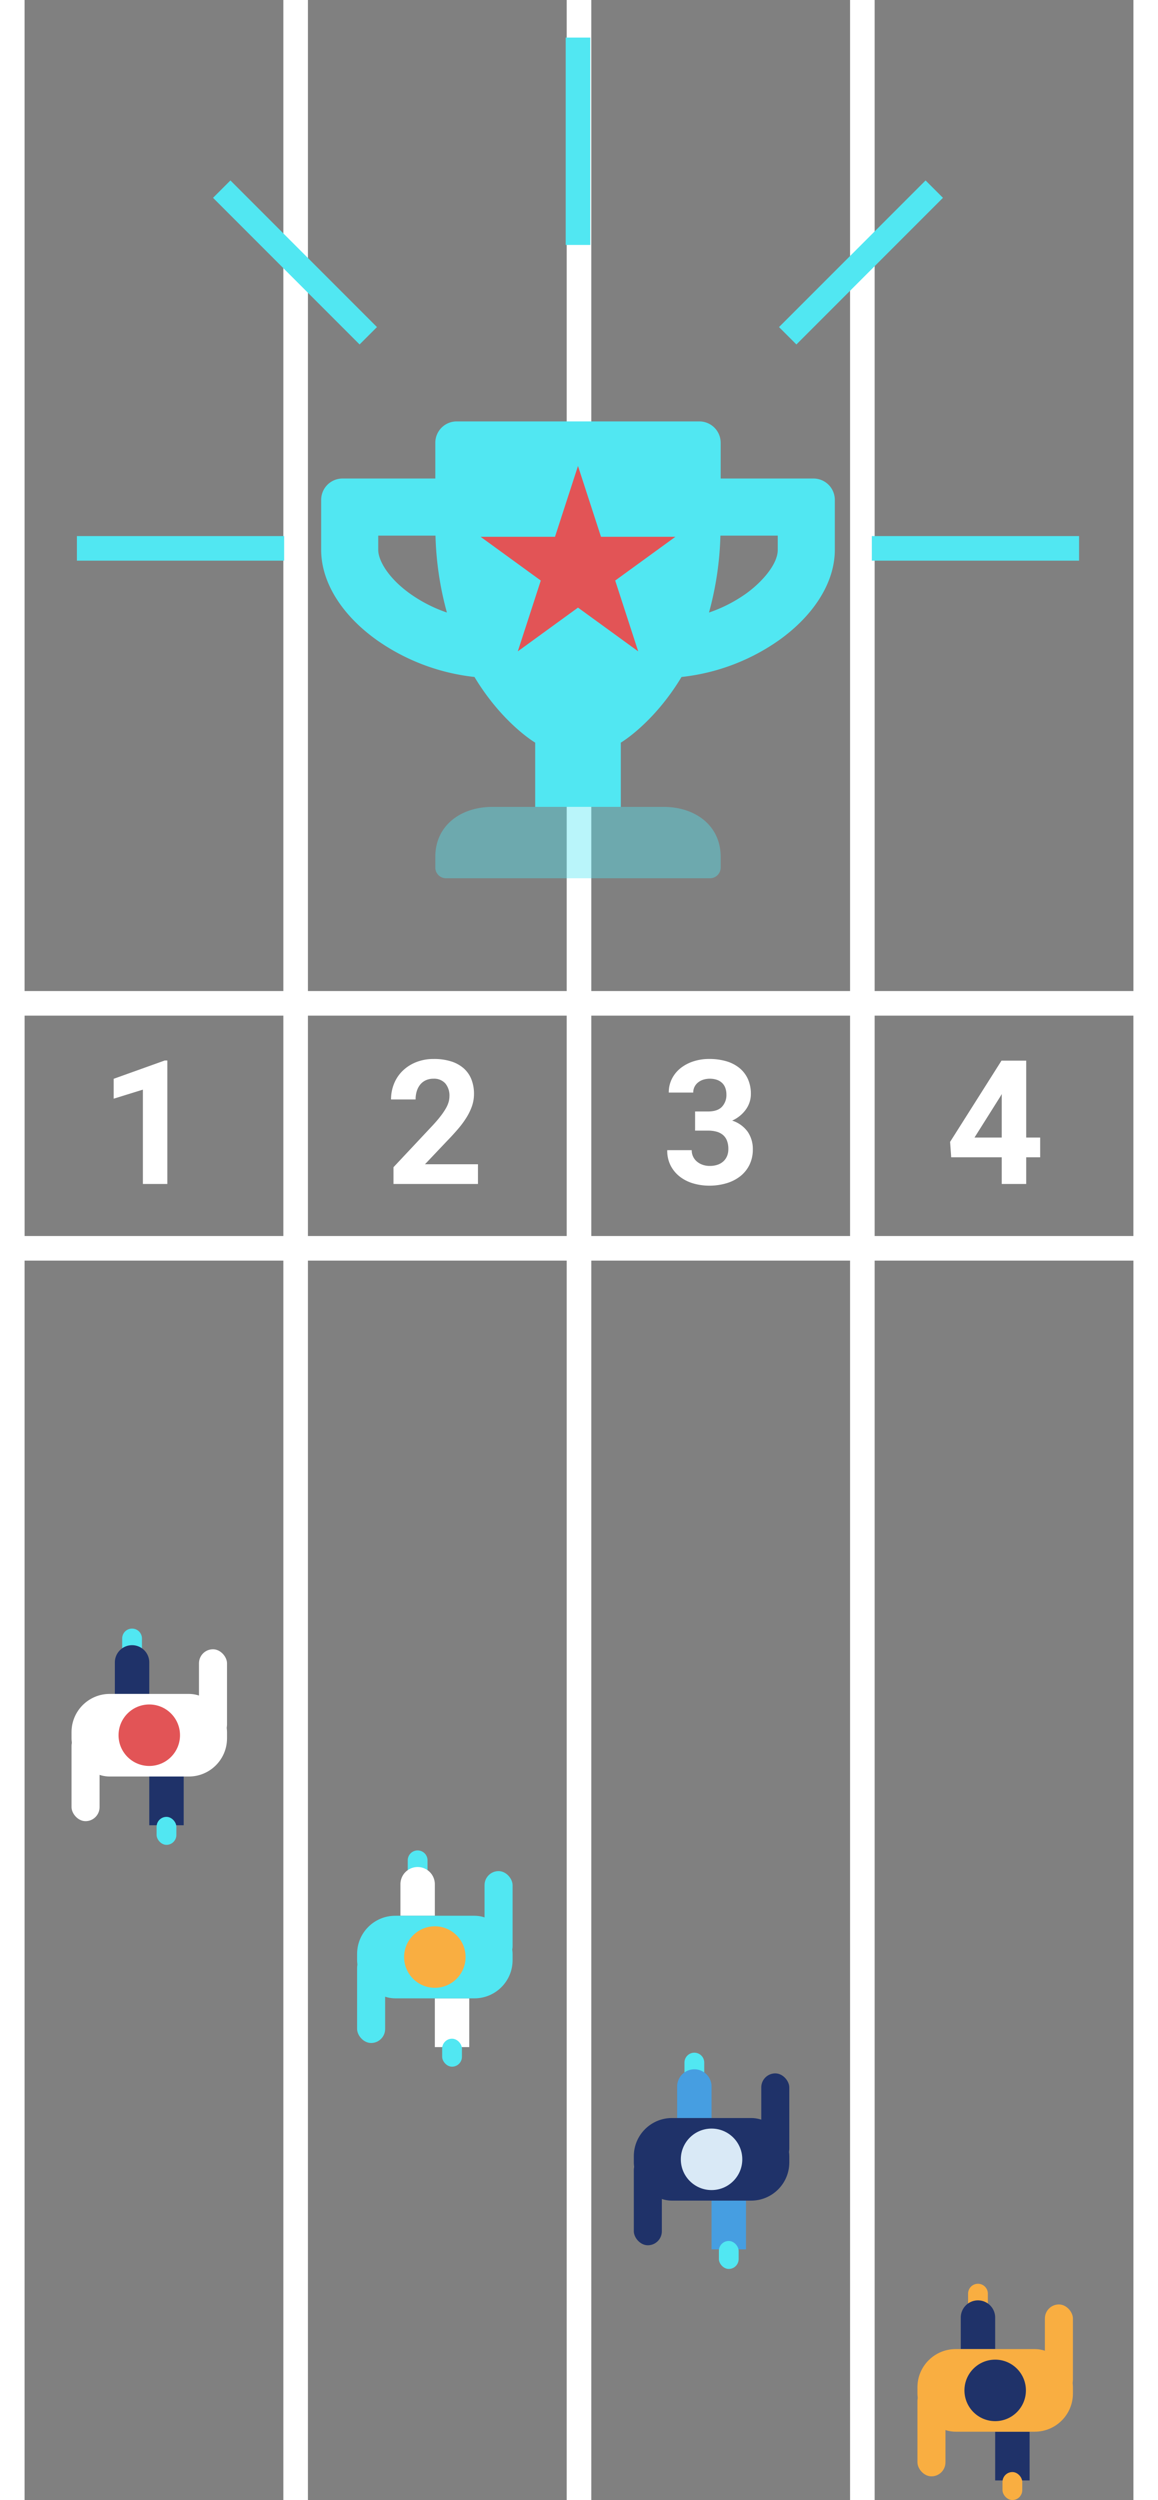 <svg xmlns="http://www.w3.org/2000/svg" width="518.302" height="1118.302" viewBox="0 0 518.302 1118.302">
  <rect x="0" y="0" width="518.302" height="1118.302" fill="#808080" stroke="none"/>
  <g>
    <line x1="5.5" y1="1118.302" x2="5.5" fill="none" stroke="#fff" stroke-miterlimit="10" stroke-width="11"/>
    <line x1="259.151" y1="1118.302" x2="259.151" fill="none" stroke="#fff" stroke-miterlimit="10" stroke-width="11"/>
    <line x1="512.802" y1="1118.302" x2="512.802" fill="none" stroke="#fff" stroke-miterlimit="10" stroke-width="11"/>
    <line x1="132.325" y1="1118.302" x2="132.325" fill="none" stroke="#fff" stroke-miterlimit="10" stroke-width="11"/>
    <line x1="385.976" y1="1118.302" x2="385.976" fill="none" stroke="#fff" stroke-miterlimit="10" stroke-width="11"/>
    <g>
      <rect x="5.5" y="448.812" width="507.302" height="109.578" fill="none" stroke="#fff" stroke-miterlimit="10" stroke-width="11"/>
      <path d="M74.9,529.607H63.952v-42.2L50.883,491.46v-8.9l22.844-8.183H74.9Z" fill="#fff"/>
      <path d="M213.931,529.607H176.123v-7.5l17.843-19.017q2.008-2.2,3.391-4.016a29.381,29.381,0,0,0,2.235-3.333,12.75,12.75,0,0,0,1.212-2.822,9.481,9.481,0,0,0,.36-2.52,8.423,8.423,0,0,0-1.856-5.776,6.7,6.7,0,0,0-5.3-2.1,8,8,0,0,0-3.429.7,7.012,7.012,0,0,0-2.5,1.931,8.682,8.682,0,0,0-1.534,2.937,12.458,12.458,0,0,0-.53,3.712H175.025a18.577,18.577,0,0,1,1.326-7.008,16.786,16.786,0,0,1,3.826-5.758,18.332,18.332,0,0,1,6.042-3.9,21.03,21.03,0,0,1,7.975-1.44,25.143,25.143,0,0,1,7.709,1.08,15.593,15.593,0,0,1,5.626,3.087,12.9,12.9,0,0,1,3.447,4.925,17.432,17.432,0,0,1,1.175,6.554,16.549,16.549,0,0,1-.872,5.341,25.237,25.237,0,0,1-2.462,5.152,41.832,41.832,0,0,1-3.846,5.209q-2.255,2.634-5.02,5.475l-9.735,10.265h23.715Z" fill="#fff"/>
      <path d="M311.114,497.18h5.834q4.167,0,6.175-2.083a7.638,7.638,0,0,0,2.008-5.532,8.538,8.538,0,0,0-.455-2.822,5.812,5.812,0,0,0-1.383-2.235,6.49,6.49,0,0,0-2.329-1.458,10.07,10.07,0,0,0-6.156-.1,7.42,7.42,0,0,0-2.349,1.232,5.816,5.816,0,0,0-1.592,1.951,5.648,5.648,0,0,0-.586,2.594H299.332a13.426,13.426,0,0,1,1.421-6.193,14.35,14.35,0,0,1,3.864-4.736,18.15,18.15,0,0,1,5.74-3.03,22.49,22.49,0,0,1,7.046-1.08,26.98,26.98,0,0,1,7.595,1,16.759,16.759,0,0,1,5.891,2.992,13.614,13.614,0,0,1,3.826,4.926,15.98,15.98,0,0,1,1.364,6.8,11.664,11.664,0,0,1-.549,3.524,11.923,11.923,0,0,1-1.629,3.277,15.045,15.045,0,0,1-2.633,2.841,15.281,15.281,0,0,1-3.561,2.216,13.717,13.717,0,0,1,6.951,5,13.566,13.566,0,0,1,2.292,7.88,15.375,15.375,0,0,1-1.5,6.9,14.712,14.712,0,0,1-4.11,5.1,18.508,18.508,0,0,1-6.194,3.144,26.745,26.745,0,0,1-7.747,1.079,25.387,25.387,0,0,1-6.9-.947,18.084,18.084,0,0,1-6-2.917,15.014,15.014,0,0,1-4.242-4.943,14.628,14.628,0,0,1-1.61-7.066H309.6a6.518,6.518,0,0,0,2.292,5.058,8.039,8.039,0,0,0,2.556,1.458,9.464,9.464,0,0,0,3.221.53,10.734,10.734,0,0,0,3.485-.53,7.225,7.225,0,0,0,2.633-1.534,6.688,6.688,0,0,0,1.648-2.387A8.051,8.051,0,0,0,326,514a10.193,10.193,0,0,0-.625-3.769,6.317,6.317,0,0,0-1.8-2.557,7.566,7.566,0,0,0-2.86-1.458,13.916,13.916,0,0,0-3.769-.474h-5.834Z" fill="#fff"/>
      <path d="M459.31,508.848h6.251v8.827H459.31v11.932H448.362V517.675H425.745l-.492-6.895,23-36.33H459.31Zm-23.147,0h12.2V489.376l-.72,1.25Z" fill="#fff"/>
    </g>
    <g>
      <path d="M59.111,728.492h0a4.423,4.423,0,0,1,4.423,4.423v8.094a0,0,0,0,1,0,0H54.688a0,0,0,0,1,0,0v-8.094A4.423,4.423,0,0,1,59.111,728.492Z" fill="#51e7f2"/>
      <path d="M59.111,735.916h0a7.7,7.7,0,0,1,7.7,7.7v14.1a0,0,0,0,1,0,0h-15.4a0,0,0,0,1,0,0v-14.1A7.7,7.7,0,0,1,59.111,735.916Z" fill="#1f3269"/>
      <rect x="66.813" y="794.666" width="15.405" height="21.798" fill="#1f3269"/>
      <rect x="70.092" y="812.712" width="8.846" height="12.517" rx="4.423" fill="#51e7f2"/>
      <rect x="32.016" y="757.715" width="69.594" height="36.951" rx="17.08" fill="#fff"/>
      <circle cx="66.813" cy="776.19" r="13.756" fill="#e25456"/>
      <rect x="89.059" y="737.743" width="12.55" height="39.943" rx="6.275" fill="#fff"/>
      <rect x="32.016" y="774.694" width="12.55" height="39.943" rx="6.275" fill="#fff"/>
    </g>
    <g>
      <path d="M186.927,827.723h0a4.423,4.423,0,0,1,4.423,4.423v8.094a0,0,0,0,1,0,0H182.5a0,0,0,0,1,0,0v-8.094A4.423,4.423,0,0,1,186.927,827.723Z" fill="#51e7f2"/>
      <path d="M186.927,835.147h0a7.7,7.7,0,0,1,7.7,7.7v14.1a0,0,0,0,1,0,0h-15.4a0,0,0,0,1,0,0v-14.1A7.7,7.7,0,0,1,186.927,835.147Z" fill="#fff"/>
      <rect x="194.629" y="893.896" width="15.405" height="21.798" fill="#fff"/>
      <rect x="197.909" y="911.943" width="8.846" height="12.517" rx="4.423" fill="#51e7f2"/>
      <rect x="159.833" y="856.945" width="69.594" height="36.951" rx="17.08" fill="#51e7f2"/>
      <circle cx="194.629" cy="875.421" r="13.756" fill="#f9ae41"/>
      <rect x="216.876" y="836.974" width="12.55" height="39.943" rx="6.275" fill="#51e7f2"/>
      <rect x="159.833" y="873.925" width="12.55" height="39.943" rx="6.275" fill="#51e7f2"/>
    </g>
    <g>
      <path d="M310.78,918.2h0a4.423,4.423,0,0,1,4.423,4.423v8.094a0,0,0,0,1,0,0h-8.846a0,0,0,0,1,0,0v-8.094A4.423,4.423,0,0,1,310.78,918.2Z" fill="#51e7f2"/>
      <path d="M310.78,925.626h0a7.7,7.7,0,0,1,7.7,7.7v14.1a0,0,0,0,1,0,0h-15.4a0,0,0,0,1,0,0v-14.1A7.7,7.7,0,0,1,310.78,925.626Z" fill="#469ee1"/>
      <rect x="318.482" y="984.375" width="15.405" height="21.798" fill="#469ee1"/>
      <rect x="321.762" y="1002.421" width="8.846" height="12.517" rx="4.423" fill="#51e7f2"/>
      <rect x="283.685" y="947.424" width="69.594" height="36.951" rx="17.08" fill="#1f3269"/>
      <circle cx="318.482" cy="965.9" r="13.756" fill="#d9e9f6"/>
      <rect x="340.729" y="927.452" width="12.55" height="39.943" rx="6.275" fill="#1f3269"/>
      <rect x="283.685" y="964.403" width="12.55" height="39.943" rx="6.275" fill="#1f3269"/>
    </g>
    <g>
      <path d="M437.723,1021.564h0a4.423,4.423,0,0,1,4.423,4.423v8.094a0,0,0,0,1,0,0H433.3a0,0,0,0,1,0,0v-8.094A4.423,4.423,0,0,1,437.723,1021.564Z" fill="#f9ae41"/>
      <path d="M437.723,1028.989h0a7.7,7.7,0,0,1,7.7,7.7v14.1a0,0,0,0,1,0,0h-15.4a0,0,0,0,1,0,0v-14.1A7.7,7.7,0,0,1,437.723,1028.989Z" fill="#1f3269"/>
      <rect x="445.426" y="1087.738" width="15.405" height="21.798" fill="#1f3269"/>
      <rect x="448.705" y="1105.784" width="8.846" height="12.517" rx="4.423" fill="#f9ae41"/>
      <rect x="410.629" y="1050.787" width="69.594" height="36.951" rx="17.08" fill="#f9ae41"/>
      <circle cx="445.426" cy="1069.262" r="13.756" fill="#1f3269"/>
      <rect x="467.672" y="1030.815" width="12.55" height="39.943" rx="6.275" fill="#f9ae41"/>
      <rect x="410.629" y="1067.766" width="12.55" height="39.943" rx="6.275" fill="#f9ae41"/>
    </g>
    <g>
      <line x1="258.701" y1="109.572" x2="258.701" y2="16.811" fill="none" stroke="#51e7f2" stroke-miterlimit="10" stroke-width="11"/>
      <line x1="352.568" y1="150.196" x2="418.16" y2="84.604" fill="none" stroke="#51e7f2" stroke-miterlimit="10" stroke-width="11"/>
      <line x1="390.217" y1="245.295" x2="482.977" y2="245.295" fill="none" stroke="#51e7f2" stroke-miterlimit="10" stroke-width="11"/>
      <line x1="164.834" y1="150.196" x2="99.242" y2="84.604" fill="none" stroke="#51e7f2" stroke-miterlimit="10" stroke-width="11"/>
      <line x1="127.185" y1="245.295" x2="34.425" y2="245.295" fill="none" stroke="#51e7f2" stroke-miterlimit="10" stroke-width="11"/>
    </g>
    <g>
      <g>
        <path d="M220.384,360.933c-14.09,0-25.545,8.262-25.545,22.352v4.789a4.789,4.789,0,0,0,4.79,4.79H317.773a4.79,4.79,0,0,0,4.79-4.79v-4.789c0-14.09-11.455-22.352-25.545-22.352Z" fill="#51e7f2" opacity="0.4" style="isolation: isolate"/>
        <path d="M364.073,214.051h-41.51V198.085a9.555,9.555,0,0,0-9.532-9.579H204.418a9.555,9.555,0,0,0-9.579,9.531h0v16.014h-41.51a9.554,9.554,0,0,0-9.579,9.531h0v22.4c0,14.249,8.98,28.9,24.706,40.193a93.513,93.513,0,0,0,43.905,16.644c12.533,20.795,27.181,29.376,27.181,29.376v28.738H277.86V332.2s14.648-8.581,27.181-29.376a93.19,93.19,0,0,0,43.905-16.644c15.686-11.3,24.706-25.944,24.706-40.193V223.63a9.554,9.554,0,0,0-9.531-9.579h-.048ZM183.384,265.46c-9.739-7.025-14.09-14.848-14.09-19.478V239.6h25.625A143.248,143.248,0,0,0,200.028,274,64.211,64.211,0,0,1,183.384,265.46Zm164.724-19.478c0,6.426-7.065,14.409-14.09,19.478A64.564,64.564,0,0,1,317.334,274a143.248,143.248,0,0,0,5.109-34.406h25.665Z" fill="#51e7f2"/>
      </g>
      <polygon points="258.701 208.438 268.993 240.114 302.3 240.114 275.354 259.691 285.646 291.367 258.701 271.79 231.756 291.367 242.048 259.691 215.102 240.114 248.409 240.114 258.701 208.438" fill="#e25456"/>
    </g>
  </g>
</svg>
